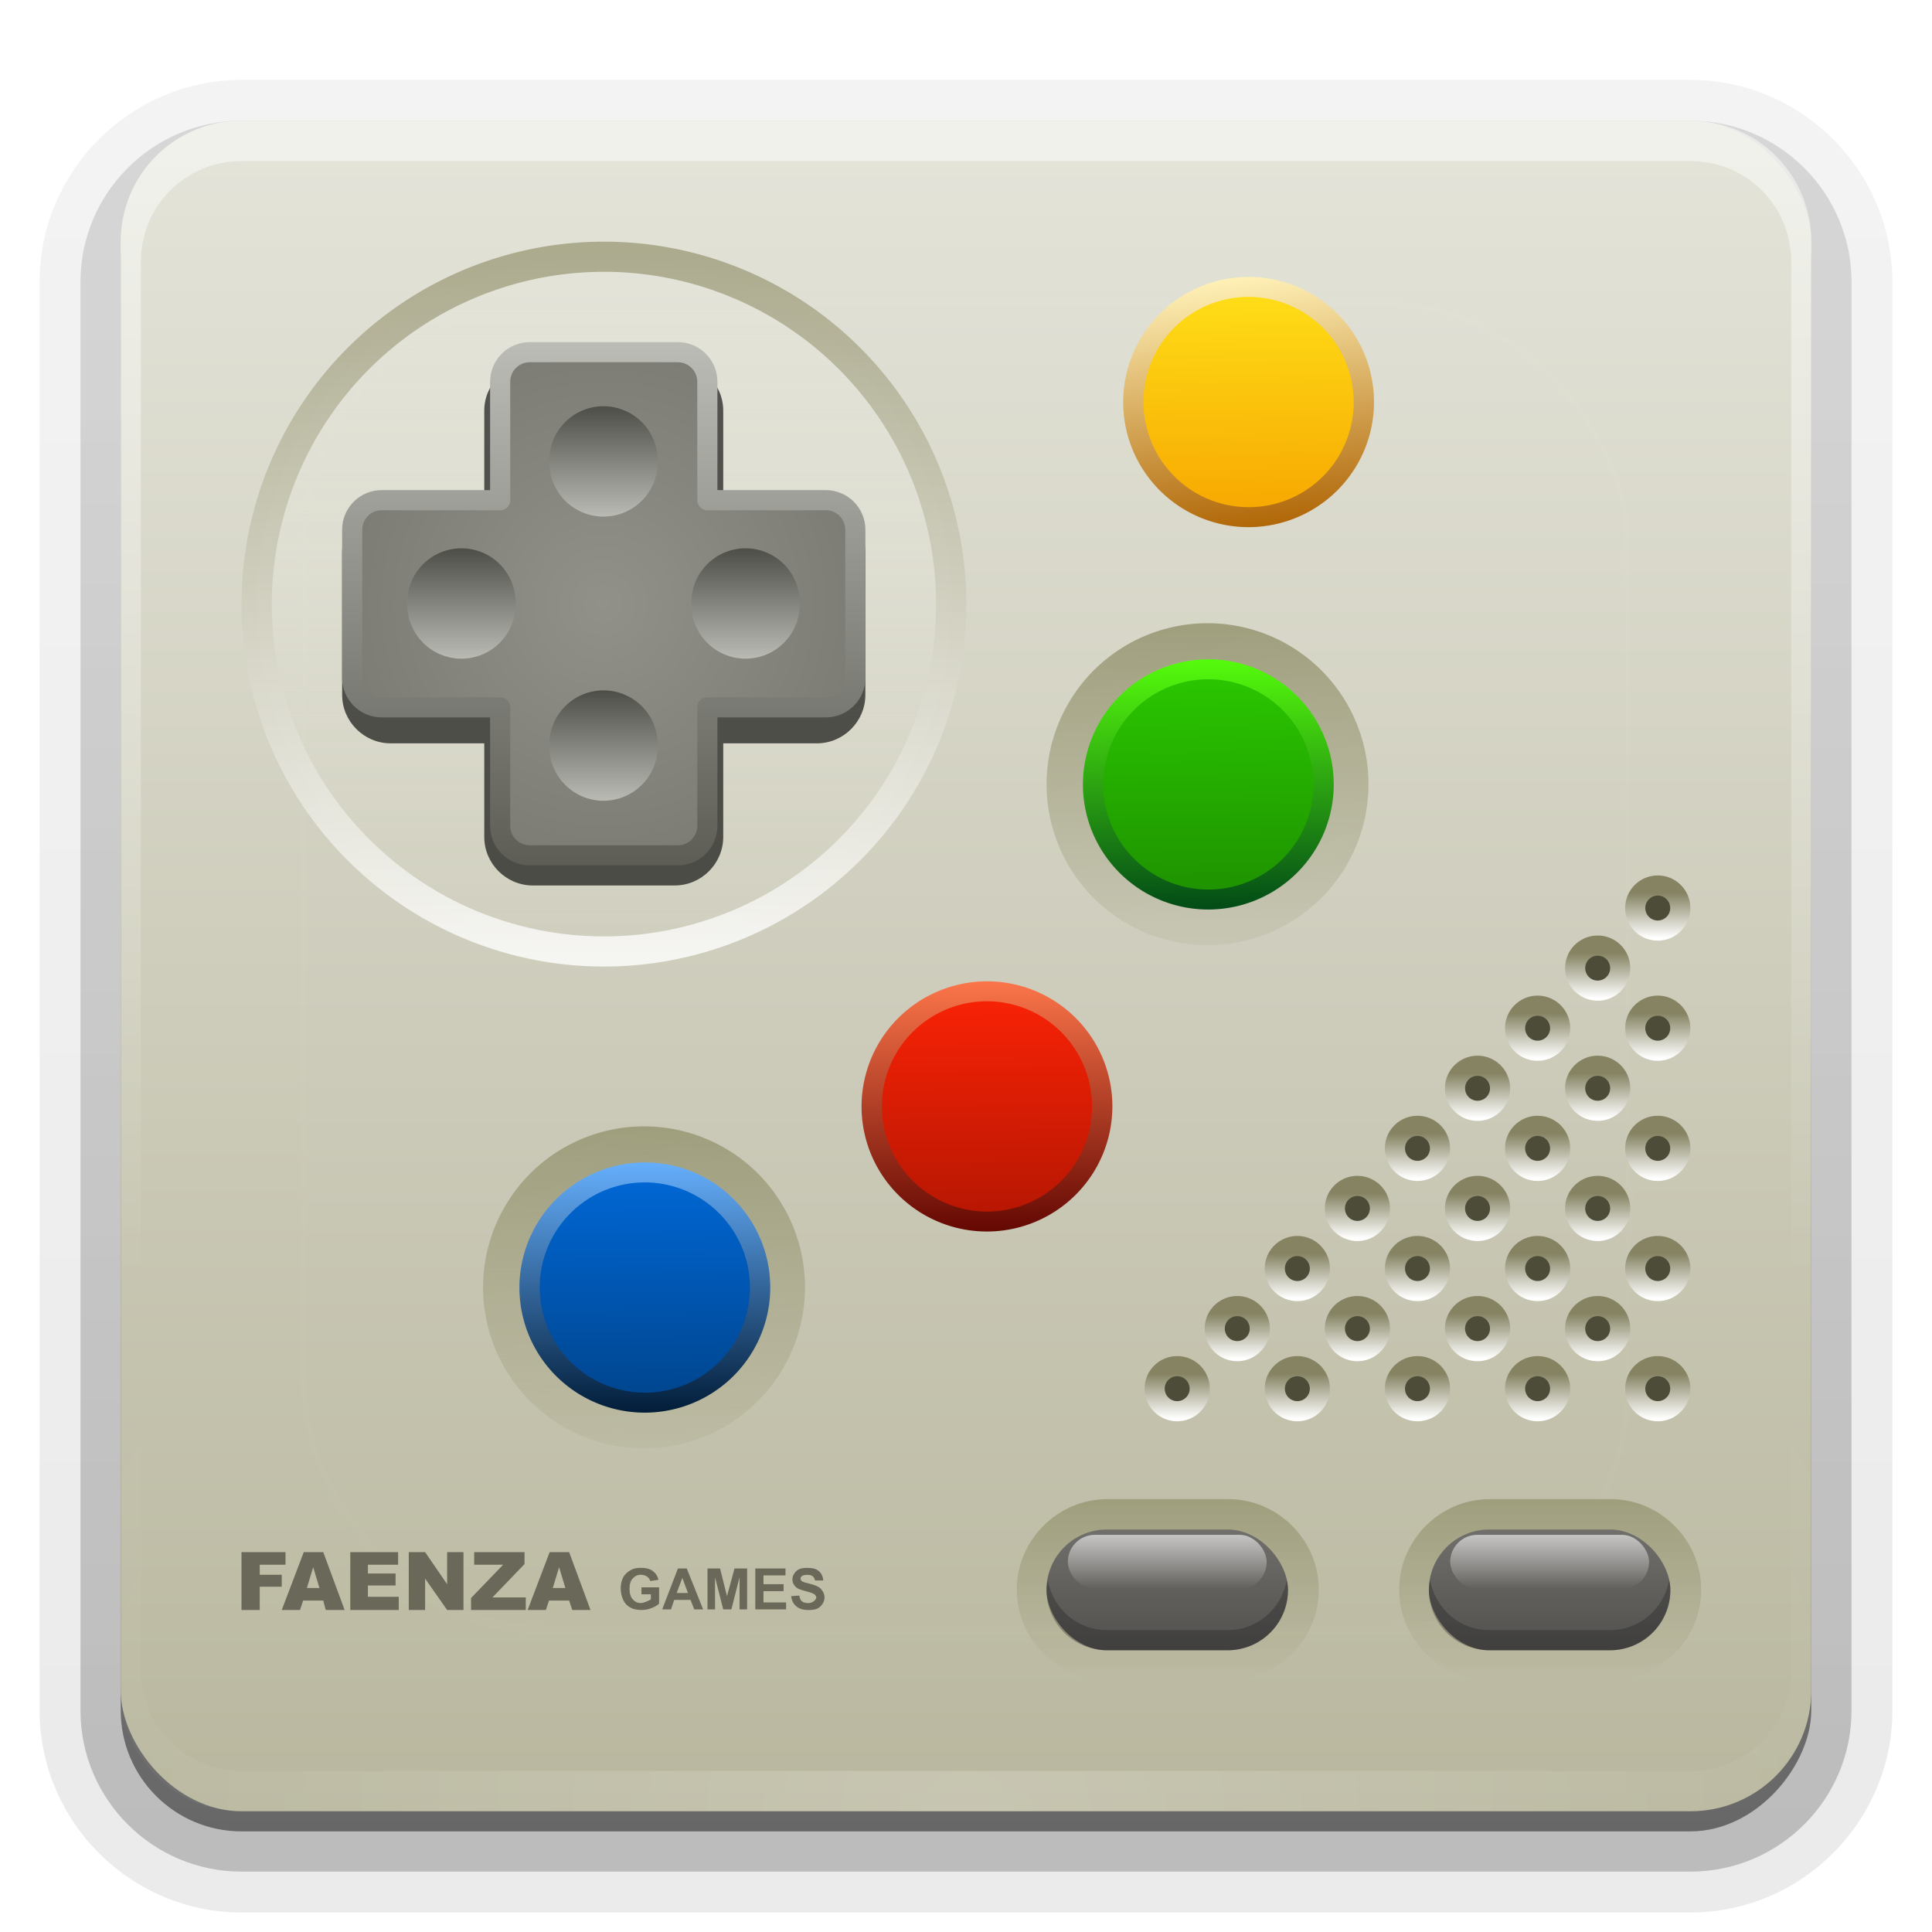<svg height="96" width="96" xmlns="http://www.w3.org/2000/svg" xmlns:xlink="http://www.w3.org/1999/xlink"><linearGradient id="a"><stop offset="0" stop-color="#fff"/><stop offset="1" stop-color="#fff" stop-opacity="0"/></linearGradient><linearGradient id="b" gradientUnits="userSpaceOnUse" x1="36.357" x2="36.357" xlink:href="#a" y1="6" y2="63.893"/><filter id="c" color-interpolation-filters="sRGB" height="1.384" width="1.384" x="-.192" y="-.192"><feGaussianBlur stdDeviation="5.28"/></filter><linearGradient id="d" gradientUnits="userSpaceOnUse" x1="48" x2="48" xlink:href="#a" y1="20.221" y2="138.661"/><radialGradient id="e" cx="48" cy="90.172" gradientTransform="matrix(1.157 0 0 .996 -7.551 .197)" gradientUnits="userSpaceOnUse" r="42" xlink:href="#a"/><clipPath id="f"><rect height="84" rx="6" width="84" x="6" y="6"/></clipPath><linearGradient id="g" gradientUnits="userSpaceOnUse" x1="48" x2="48" y1="90" y2="5.988"><stop offset="0" stop-color="#b9b79e"/><stop offset="1" stop-color="#e4e4da"/></linearGradient><linearGradient id="h"><stop offset="0" stop-color="#9f9e7d"/><stop offset="1" stop-color="#9f9e7d" stop-opacity="0"/></linearGradient><linearGradient id="i" gradientUnits="userSpaceOnUse" x1="110.645" x2="110.645" y1="92.773" y2="96.645"><stop offset="0" stop-color="#858362"/><stop offset="1" stop-color="#fff"/></linearGradient><linearGradient id="j" gradientUnits="userSpaceOnUse" x1="15.75" x2="64.464" y1="40" y2="40"><stop offset="0" stop-color="#9f9d7c"/><stop offset="1" stop-color="#fff"/></linearGradient><linearGradient id="k" gradientUnits="userSpaceOnUse" x1="38.69" x2="38.69" y1="36.89" y2="43.26"><stop offset="0" stop-color="#4f4f49"/><stop offset="1" stop-color="#bcbcb7"/></linearGradient><linearGradient id="l" gradientUnits="userSpaceOnUse" x1="14.585" x2="65.629" y1="40" y2="40"><stop offset="0" stop-color="#e4e4d9"/><stop offset="1" stop-color="#e4e4d9" stop-opacity="0"/></linearGradient><radialGradient id="m" cx="40" cy="40" gradientTransform="matrix(0 -.735 .735 0 .588 59.412)" gradientUnits="userSpaceOnUse" r="18"><stop offset="0" stop-color="#91918a"/><stop offset="1" stop-color="#7c7c74"/></radialGradient><linearGradient id="n" gradientUnits="userSpaceOnUse" x1="15.844" x2="44.156" xlink:href="#h" y1="30" y2="30"/><linearGradient id="o" gradientUnits="userSpaceOnUse" x1="39.071" x2="39.071" y1="43.007" y2="17"><stop offset="0" stop-color="#5d5d56"/><stop offset="1" stop-color="#bcbcb7"/></linearGradient><filter id="p" color-interpolation-filters="sRGB"><feGaussianBlur stdDeviation=".52"/></filter><linearGradient id="q" gradientUnits="userSpaceOnUse" x1="90.195" x2="85.196" xlink:href="#h" y1="24.087" y2="43.082"/><linearGradient id="r" gradientUnits="userSpaceOnUse" x1="91.968" x2="89.412" y1="23.504" y2="42.017"><stop offset="0" stop-color="#fff1b7"/><stop offset="1" stop-color="#ad6100"/></linearGradient><linearGradient id="s" gradientUnits="userSpaceOnUse" x1="90.457" x2="85.706" y1="23.092" y2="41.144"><stop offset="0" stop-color="#57ff0c"/><stop offset="1" stop-color="#004617"/></linearGradient><linearGradient id="t" gradientUnits="userSpaceOnUse" x1="90.457" x2="85.74" y1="23.092" y2="41.015"><stop offset="0" stop-color="#fe774b"/><stop offset="1" stop-color="#610601"/></linearGradient><linearGradient id="u" gradientUnits="userSpaceOnUse" x1="91.622" x2="86.898" y1="23.41" y2="41.359"><stop offset="0" stop-color="#67b1ff"/><stop offset="1" stop-color="#001a35"/></linearGradient><filter id="v" color-interpolation-filters="sRGB" height="1.288" width="1.144" x="-.072" y="-.144"><feGaussianBlur stdDeviation=".36"/></filter><linearGradient id="w" gradientUnits="userSpaceOnUse" x1="78.803" x2="78.803" xlink:href="#h" y1="101.969" y2="114.042"/><linearGradient id="x" gradientTransform="matrix(.75 0 0 .75 -0 -1)" gradientUnits="userSpaceOnUse" x1="78" x2="78" y1="104" y2="112.004"><stop offset="0" stop-color="#706f6b"/><stop offset="1" stop-color="#51504e"/></linearGradient><linearGradient id="y" gradientTransform="matrix(.75 0 0 .75 -0 -1)" gradientUnits="userSpaceOnUse" x1="79.067" x2="79.067" xlink:href="#a" y1="104.353" y2="107.938"/><linearGradient id="z" gradientUnits="userSpaceOnUse" x1="83.315" x2="79.007" y1="21.664" y2="38.033"><stop offset="0" stop-color="#ffe119"/><stop offset="1" stop-color="#f7a700"/></linearGradient><linearGradient id="A" gradientUnits="userSpaceOnUse" x1="84.397" x2="79.935" y1="21.771" y2="38.724"><stop offset="0" stop-color="#2bca00"/><stop offset="1" stop-color="#1e9000"/></linearGradient><linearGradient id="B" gradientUnits="userSpaceOnUse" x1="84.397" x2="79.88" y1="21.771" y2="38.933"><stop offset="0" stop-color="#fd2306"/><stop offset="1" stop-color="#b31602"/></linearGradient><linearGradient id="C" gradientUnits="userSpaceOnUse" x1="85.007" x2="80.337" y1="21.561" y2="39.307"><stop offset="0" stop-color="#006ada"/><stop offset="1" stop-color="#00438a"/></linearGradient><linearGradient id="D" gradientTransform="matrix(1.006 0 0 .994 100 0)" gradientUnits="userSpaceOnUse" x1="45.448" x2="45.448" y1="92.54" y2="7.017"><stop offset="0"/><stop offset="1" stop-opacity=".588"/></linearGradient><linearGradient id="E" gradientTransform="matrix(1.024 0 0 1.012 -1.143 -98.071)" gradientUnits="userSpaceOnUse" x1="32.251" x2="32.251" xlink:href="#D" y1="6.132" y2="90.239"/><linearGradient id="F" gradientTransform="translate(0 -97)" gradientUnits="userSpaceOnUse" x1="32.251" x2="32.251" xlink:href="#D" y1="6.132" y2="90.239"/><g><g fill="url(#E)"><path d="m12-95.031c-5.511 0-10.031 4.52-10.031 10.031v71c0 5.511 4.52 10.031 10.031 10.031h72c5.511 0 10.031-4.52 10.031-10.031v-71c0-5.511-4.52-10.031-10.031-10.031z" opacity=".08" transform="scale(1 -1)"/><path d="m12-94.031c-4.972 0-9.031 4.06-9.031 9.031v71c0 4.972 4.06 9.031 9.031 9.031h72c4.972 0 9.031-4.06 9.031-9.031v-71c0-4.972-4.06-9.031-9.031-9.031z" opacity=".1" transform="scale(1 -1)"/><path d="m12-93c-4.409 0-8 3.591-8 8v71c0 4.409 3.591 8 8 8h72c4.409 0 8-3.591 8-8v-71c0-4.409-3.591-8-8-8z" opacity=".2" transform="scale(1 -1)"/><rect height="85" opacity=".3" rx="7" transform="scale(1 -1)" width="86" x="5" y="-92"/></g><rect fill="url(#F)" height="84" opacity=".45" rx="6" transform="scale(1 -1)" width="84" x="6" y="-91"/></g><rect fill="url(#g)" height="84" rx="6" width="84" x="6" y="6"/><path d="m12 6c-3.324 0-6 2.676-6 6v2 68 2c0 .335.041.651.094.969.049.296.097.597.188.875.01.03.021.064.031.094.099.288.235.547.375.812.145.274.316.536.5.781s.374.473.594.688c.44.428.943.815 1.5 1.094.279.14.573.247.875.344-.256-.1-.487-.236-.719-.375-.007-.004-.024.004-.031 0-.032-.019-.062-.043-.094-.062-.12-.077-.231-.164-.344-.25-.106-.081-.213-.161-.312-.25-.178-.161-.347-.345-.5-.531-.108-.13-.218-.265-.312-.406-.025-.038-.038-.086-.062-.125-.065-.103-.13-.205-.188-.312-.101-.195-.206-.416-.281-.625-.008-.022-.024-.041-.031-.062-.032-.092-.036-.187-.062-.281-.03-.107-.07-.203-.094-.312-.073-.342-.125-.698-.125-1.062v-2-68-2c0-2.782 2.218-5 5-5h2 68 2c2.782 0 5 2.218 5 5v2 68 2c0 .364-.052.721-.125 1.062-.044.207-.088.398-.156.594-.008.022-.023.041-.031.062-.063.174-.138.367-.219.531-.042.083-.079.17-.125.25-.055.097-.127.188-.188.281-.094.141-.205.276-.312.406-.143.174-.303.347-.469.5-.011.01-.02.021-.031.031-.138.126-.285.234-.438.344-.103.073-.204.153-.312.219-.007.004-.024-.004-.031 0-.232.139-.463.275-.719.375.302-.097.596-.204.875-.344.557-.279 1.06-.666 1.5-1.094.22-.214.409-.442.594-.688s.355-.508.5-.781c.14-.265.276-.525.375-.812.01-.031.021-.063.031-.094.09-.278.139-.579.188-.875.052-.318.094-.634.094-.969v-2-68-2c0-3.324-2.676-6-6-6z" fill="url(#b)" opacity=".5"/><path d="m12 90c-3.324 0-6-2.676-6-6v-2-68-2c0-.335.041-.651.094-.969.049-.296.097-.597.188-.875.01-.03.021-.064.031-.094.099-.288.235-.547.375-.812.145-.274.316-.536.5-.781s.374-.473.594-.688c.44-.428.943-.815 1.5-1.094.279-.14.573-.247.875-.344-.256.1-.487.236-.719.375-.007.004-.024-.004-.031 0-.032.019-.062.043-.094.062-.12.077-.231.164-.344.25-.106.081-.213.161-.312.25-.178.161-.347.345-.5.531-.108.13-.218.265-.312.406-.025.038-.038.086-.062.125-.065.103-.13.205-.188.312-.101.195-.206.416-.281.625-.008.022-.024.041-.031.062-.032.092-.036.187-.062.281-.03.107-.07.203-.094.312-.073.342-.125.698-.125 1.062v2 68 2c0 2.782 2.218 5 5 5h2 68 2c2.782 0 5-2.218 5-5v-2-68-2c0-.364-.052-.721-.125-1.062-.044-.207-.088-.398-.156-.594-.008-.022-.023-.041-.031-.062-.063-.174-.138-.367-.219-.531-.042-.083-.079-.17-.125-.25-.055-.097-.127-.188-.188-.281-.094-.141-.205-.276-.312-.406-.143-.174-.303-.347-.469-.5-.011-.01-.02-.021-.031-.031-.138-.126-.285-.234-.438-.344-.103-.073-.204-.153-.312-.219-.007-.004-.024.004-.031 0-.232-.139-.463-.275-.719-.375.302.097.596.204.875.344.557.279 1.06.666 1.5 1.094.22.214.409.442.594.688s.355.508.5.781c.14.265.276.525.375.812.01.031.021.063.031.094.09.278.139.579.188.875.052.318.094.634.094.969v2 68 2c0 3.324-2.676 6-6 6z" fill="url(#e)" opacity=".2"/><rect height="66" rx="12" style="opacity:.1;stroke:#fff;stroke-width:.5;stroke-linecap:round;clip-path:url(#f);fill:url(#d);filter:url(#c)" width="66" x="15" y="15"/><g fill-rule="evenodd"><path d="m96.197 32.053a8.098 8.245 0 1 1 -16.197 0 8.098 8.245 0 1 1 16.197 0z" fill="url(#q)" transform="matrix(.954 -.256 .251 .937 -60.09 56.487)"/><path d="m96.197 32.053a8.098 8.245 0 1 1 -16.197 0 8.098 8.245 0 1 1 16.197 0z" fill="url(#C)" stroke="url(#u)" stroke-linejoin="round" stroke-width="1.428" transform="matrix(.683 -.183 .18 .67 -33.899 58.624)"/><path d="m96.197 32.053a8.098 8.245 0 1 1 -16.197 0 8.098 8.245 0 1 1 16.197 0z" fill="url(#q)" transform="matrix(.954 -.256 .251 .937 -43.09 47.487)"/><path d="m96.197 32.053a8.098 8.245 0 1 1 -16.197 0 8.098 8.245 0 1 1 16.197 0z" fill="url(#B)" stroke="url(#t)" stroke-linejoin="round" stroke-width="1.428" transform="matrix(.683 -.183 .18 .67 -16.899 49.624)"/><path d="m96.197 32.053a8.098 8.245 0 1 1 -16.197 0 8.098 8.245 0 1 1 16.197 0z" fill="url(#q)" transform="matrix(.954 -.256 .251 .937 -32.09 31.487)"/><path d="m96.197 32.053a8.098 8.245 0 1 1 -16.197 0 8.098 8.245 0 1 1 16.197 0z" fill="url(#A)" stroke="url(#s)" stroke-linejoin="round" stroke-width="1.428" transform="matrix(.683 -.183 .18 .67 -5.899 33.624)"/><path d="m96.197 32.053a8.098 8.245 0 1 1 -16.197 0 8.098 8.245 0 1 1 16.197 0z" fill="url(#q)" transform="matrix(.954 -.256 .251 .937 -30.09 12.487)"/><path d="m96.197 32.053a8.098 8.245 0 1 1 -16.197 0 8.098 8.245 0 1 1 16.197 0z" fill="url(#z)" stroke="url(#r)" stroke-linejoin="round" stroke-width="1.428" transform="matrix(.683 -.183 .18 .67 -3.899 14.624)"/><path d="m64.214 40a24.107 24 0 1 1 -48.214 0 24.107 24 0 1 1 48.214 0z" fill="url(#l)" opacity=".8" stroke="url(#j)" stroke-linejoin="round" stroke-width="2.092" transform="matrix(0 .716 .719 0 1.25 1.301)"/><path d="m111.938 94.064a1.936 1.936 0 1 1 -3.873 0 1.936 1.936 0 1 1 3.873 0z" fill="#4d4c38" stroke="url(#i)" stroke-linejoin="round" stroke-width="1.73" transform="matrix(.578 0 0 .578 18.792 14.634)"/><path d="m111.938 94.064a1.936 1.936 0 1 1 -3.873 0 1.936 1.936 0 1 1 3.873 0z" fill="#4d4c38" stroke="url(#i)" stroke-linejoin="round" stroke-width="1.73" transform="matrix(.578 0 0 .578 12.822 14.634)"/><path d="m111.938 94.064a1.936 1.936 0 1 1 -3.873 0 1.936 1.936 0 1 1 3.873 0z" fill="#4d4c38" stroke="url(#i)" stroke-linejoin="round" stroke-width="1.73" transform="matrix(.578 0 0 .578 6.852 14.634)"/><path d="m111.938 94.064a1.936 1.936 0 1 1 -3.873 0 1.936 1.936 0 1 1 3.873 0z" fill="#4d4c38" stroke="url(#i)" stroke-linejoin="round" stroke-width="1.73" transform="matrix(.578 0 0 .578 .883 14.634)"/><path d="m111.938 94.064a1.936 1.936 0 1 1 -3.873 0 1.936 1.936 0 1 1 3.873 0z" fill="#4d4c38" stroke="url(#i)" stroke-linejoin="round" stroke-width="1.73" transform="matrix(.578 0 0 .578 -5.087 14.634)"/><path d="m111.938 94.064a1.936 1.936 0 1 1 -3.873 0 1.936 1.936 0 1 1 3.873 0z" fill="#4d4c38" stroke="url(#i)" stroke-linejoin="round" stroke-width="1.73" transform="matrix(.578 0 0 .578 15.807 11.649)"/><path d="m111.938 94.064a1.936 1.936 0 1 1 -3.873 0 1.936 1.936 0 1 1 3.873 0z" fill="#4d4c38" stroke="url(#i)" stroke-linejoin="round" stroke-width="1.73" transform="matrix(.578 0 0 .578 9.837 11.649)"/><path d="m111.938 94.064a1.936 1.936 0 1 1 -3.873 0 1.936 1.936 0 1 1 3.873 0z" fill="#4d4c38" stroke="url(#i)" stroke-linejoin="round" stroke-width="1.73" transform="matrix(.578 0 0 .578 3.868 11.649)"/><path d="m111.938 94.064a1.936 1.936 0 1 1 -3.873 0 1.936 1.936 0 1 1 3.873 0z" fill="#4d4c38" stroke="url(#i)" stroke-linejoin="round" stroke-width="1.73" transform="matrix(.578 0 0 .578 -2.102 11.649)"/><path d="m111.938 94.064a1.936 1.936 0 1 1 -3.873 0 1.936 1.936 0 1 1 3.873 0z" fill="#4d4c38" stroke="url(#i)" stroke-linejoin="round" stroke-width="1.73" transform="matrix(.578 0 0 .578 18.792 8.664)"/><path d="m111.938 94.064a1.936 1.936 0 1 1 -3.873 0 1.936 1.936 0 1 1 3.873 0z" fill="#4d4c38" stroke="url(#i)" stroke-linejoin="round" stroke-width="1.73" transform="matrix(.578 0 0 .578 12.822 8.664)"/><path d="m111.938 94.064a1.936 1.936 0 1 1 -3.873 0 1.936 1.936 0 1 1 3.873 0z" fill="#4d4c38" stroke="url(#i)" stroke-linejoin="round" stroke-width="1.73" transform="matrix(.578 0 0 .578 6.852 8.664)"/><path d="m111.938 94.064a1.936 1.936 0 1 1 -3.873 0 1.936 1.936 0 1 1 3.873 0z" fill="#4d4c38" stroke="url(#i)" stroke-linejoin="round" stroke-width="1.73" transform="matrix(.578 0 0 .578 .883 8.664)"/><path d="m111.938 94.064a1.936 1.936 0 1 1 -3.873 0 1.936 1.936 0 1 1 3.873 0z" fill="#4d4c38" stroke="url(#i)" stroke-linejoin="round" stroke-width="1.73" transform="matrix(.578 0 0 .578 15.807 5.678)"/><path d="m111.938 94.064a1.936 1.936 0 1 1 -3.873 0 1.936 1.936 0 1 1 3.873 0z" fill="#4d4c38" stroke="url(#i)" stroke-linejoin="round" stroke-width="1.73" transform="matrix(.578 0 0 .578 9.837 5.678)"/><path d="m111.938 94.064a1.936 1.936 0 1 1 -3.873 0 1.936 1.936 0 1 1 3.873 0z" fill="#4d4c38" stroke="url(#i)" stroke-linejoin="round" stroke-width="1.73" transform="matrix(.578 0 0 .578 3.868 5.678)"/><path d="m111.938 94.064a1.936 1.936 0 1 1 -3.873 0 1.936 1.936 0 1 1 3.873 0z" fill="#4d4c38" stroke="url(#i)" stroke-linejoin="round" stroke-width="1.73" transform="matrix(.578 0 0 .578 18.792 2.693)"/><path d="m111.938 94.064a1.936 1.936 0 1 1 -3.873 0 1.936 1.936 0 1 1 3.873 0z" fill="#4d4c38" stroke="url(#i)" stroke-linejoin="round" stroke-width="1.73" transform="matrix(.578 0 0 .578 12.822 2.693)"/><path d="m111.938 94.064a1.936 1.936 0 1 1 -3.873 0 1.936 1.936 0 1 1 3.873 0z" fill="#4d4c38" stroke="url(#i)" stroke-linejoin="round" stroke-width="1.73" transform="matrix(.578 0 0 .578 6.852 2.693)"/><path d="m111.938 94.064a1.936 1.936 0 1 1 -3.873 0 1.936 1.936 0 1 1 3.873 0z" fill="#4d4c38" stroke="url(#i)" stroke-linejoin="round" stroke-width="1.73" transform="matrix(.578 0 0 .578 15.807 -.293)"/><path d="m111.938 94.064a1.936 1.936 0 1 1 -3.873 0 1.936 1.936 0 1 1 3.873 0z" fill="#4d4c38" stroke="url(#i)" stroke-linejoin="round" stroke-width="1.73" transform="matrix(.578 0 0 .578 9.837 -.293)"/><path d="m111.938 94.064a1.936 1.936 0 1 1 -3.873 0 1.936 1.936 0 1 1 3.873 0z" fill="#4d4c38" stroke="url(#i)" stroke-linejoin="round" stroke-width="1.73" transform="matrix(.578 0 0 .578 18.792 -3.278)"/><path d="m111.938 94.064a1.936 1.936 0 1 1 -3.873 0 1.936 1.936 0 1 1 3.873 0z" fill="#4d4c38" stroke="url(#i)" stroke-linejoin="round" stroke-width="1.73" transform="matrix(.578 0 0 .578 12.822 -3.278)"/><path d="m111.938 94.064a1.936 1.936 0 1 1 -3.873 0 1.936 1.936 0 1 1 3.873 0z" fill="#4d4c38" stroke="url(#i)" stroke-linejoin="round" stroke-width="1.73" transform="matrix(.578 0 0 .578 15.807 -6.264)"/><path d="m111.938 94.064a1.936 1.936 0 1 1 -3.873 0 1.936 1.936 0 1 1 3.873 0z" fill="#4d4c38" stroke="url(#i)" stroke-linejoin="round" stroke-width="1.73" transform="matrix(.578 0 0 .578 18.792 -9.249)"/><g transform="translate(-2 -1)"><path d="m76 101.969c-3.311 0-6.031 2.721-6.031 6.031s2.721 6.031 6.031 6.031h8c3.311 0 6.031-2.721 6.031-6.031s-2.721-6.031-6.031-6.031z" fill="url(#w)" transform="matrix(.748 0 0 .746 .187 -.58)"/><rect fill="url(#x)" height="6" rx="3" width="12" x="54" y="77"/><rect fill="url(#y)" height="2.687" opacity=".6" rx="1.344" width="9.88" x="55.06" y="77.265"/><path d="m52.062 79.5c-.029.167-.062.325-.062.5 0 1.662 1.338 3 3 3h6c1.662 0 3-1.338 3-3 0-.175-.034-.333-.062-.5-.242 1.415-1.451 2.5-2.938 2.5h-6c-1.487 0-2.695-1.085-2.938-2.5z" fill="#1a1a1a" opacity=".3" transform="translate(2)"/></g><path d="m-33.531 18c-1.319 0-2.406 1.087-2.406 2.406v4.656h-4.656c-1.319 0-2.406 1.087-2.406 2.406v7.062c0 1.319 1.087 2.406 2.406 2.406h4.656v4.656c0 1.319 1.087 2.406 2.406 2.406h7.062c1.319 0 2.406-1.087 2.406-2.406v-4.656h4.656c1.319 0 2.406-1.087 2.406-2.406v-7.062c0-1.319-1.087-2.406-2.406-2.406h-4.656v-4.656c0-1.319-1.087-2.406-2.406-2.406z" opacity=".8"/><path d="m26.469 15.844c-1.959 0-3.562 1.604-3.562 3.562v3.5h-3.5c-1.959 0-3.562 1.604-3.562 3.562v7.062c0 1.959 1.604 3.562 3.562 3.562h3.5v3.5c0 1.959 1.604 3.562 3.562 3.562h7.062c1.959 0 3.562-1.604 3.562-3.562v-3.5h3.5c1.959 0 3.562-1.604 3.562-3.562v-7.062c0-1.959-1.604-3.562-3.562-3.562h-3.5v-3.5c0-1.959-1.604-3.562-3.562-3.562z" fill="url(#n)" transform="matrix(0 -1 -1 0 10 60)"/><path d="m26.469 18c-1.319 0-2.406 1.087-2.406 2.406v4.656h-4.656c-1.319 0-2.406 1.087-2.406 2.406v7.062c0 1.319 1.087 2.406 2.406 2.406h4.656v4.656c0 1.319 1.087 2.406 2.406 2.406h7.062c1.319 0 2.406-1.087 2.406-2.406v-4.656h4.656c1.319 0 2.406-1.087 2.406-2.406v-7.062c0-1.319-1.087-2.406-2.406-2.406h-4.656v-4.656c0-1.319-1.087-2.406-2.406-2.406z" filter="url(#p)" opacity=".8"/><path d="m26.324 17.5c-.815 0-1.471.656-1.471 1.471v5.882h-5.882c-.815 0-1.471.656-1.471 1.471v7.353c0 .815.656 1.471 1.471 1.471h5.882v5.882c0 .815.656 1.471 1.471 1.471h7.353c.815 0 1.471-.656 1.471-1.471v-5.882h5.882c.815 0 1.471-.656 1.471-1.471v-7.353c0-.815-.656-1.471-1.471-1.471h-5.882v-5.882c0-.815-.656-1.471-1.471-1.471z" fill="url(#m)" stroke="url(#o)" stroke-linejoin="round"/><path d="m43.11 40a3.11 3.11 0 1 1 -6.219 0 3.11 3.11 0 1 1 6.219 0z" fill="url(#k)" transform="matrix(.866 0 0 .866 -11.712 -4.653)"/><path d="m43.11 40a3.11 3.11 0 1 1 -6.219 0 3.11 3.11 0 1 1 6.219 0z" fill="url(#k)" transform="matrix(.866 0 0 .866 2.406 -4.653)"/><path d="m43.11 40a3.11 3.11 0 1 1 -6.219 0 3.11 3.11 0 1 1 6.219 0z" fill="url(#k)" transform="matrix(.866 0 0 .866 -4.653 -11.712)"/><path d="m43.11 40a3.11 3.11 0 1 1 -6.219 0 3.11 3.11 0 1 1 6.219 0z" fill="url(#k)" transform="matrix(.866 0 0 .866 -4.653 2.406)"/></g><path d="m12 77.125v2.875h.906v-1.156h1.094v-.594h-1.094v-.5h1.281v-.625zm3.094 0-1.094 2.875h.906l.156-.469h1l.125.469h.938l-1.062-2.875zm2.312 0v2.875h2.406v-.656h-1.531v-.562h1.375v-.594h-1.375v-.438h1.5v-.625zm2.906 0v2.875h.812v-1.562l1.094 1.562h.812v-2.875h-.812v1.594l-1.094-1.594zm3.25 0v.625h1.438l-1.594 1.656v.594h2.719v-.625h-1.656l1.594-1.656v-.594zm3.75 0-1.094 2.875h.906l.156-.469h1l.156.469h.906l-1.062-2.875zm-11.75.75.312 1.031h-.625zm12.219 0 .312 1.031h-.625zm4.062.031c-.193 0-.339.027-.469.094-.17.087-.318.211-.406.375-.088.164-.125.352-.125.562 0 .194.046.397.125.562.079.165.186.286.344.375.158.088.351.125.562.125.167 0 .338-.031.5-.094.163-.064.289-.136.375-.219v-.812h-.875v.344h.469v.25c-.062.048-.163.091-.25.125-.086.033-.164.062-.25.062-.173 0-.299-.068-.406-.188-.107-.121-.156-.291-.156-.531 0-.223.051-.387.156-.5.106-.113.228-.187.406-.188.118 0 .234.036.312.094.079.057.128.119.156.219l.406-.062c-.041-.186-.139-.332-.281-.438-.141-.106-.342-.156-.594-.156zm8.281 0c-.156 0-.296.016-.406.062-.11.047-.191.128-.25.219-.058.089-.094.178-.094.281 0 .16.063.295.188.406.088.079.25.133.469.188.17.042.265.077.312.094.07.025.129.06.156.094.029.033.062.077.062.125-0.0.075-.058.131-.125.188-.066.055-.15.094-.281.094-.124 0-.239-.031-.312-.094-.073-.063-.101-.148-.125-.281l-.406.031c.027.227.113.381.25.5.137.118.338.188.594.188.176 0 .32-.014.438-.062.118-.05.217-.149.281-.25.064-.101.094-.196.094-.312-0-.128-.039-.226-.094-.312-.053-.087-.123-.169-.219-.219-.095-.051-.239-.109-.438-.156-.199-.047-.323-.082-.375-.125-.041-.034-.062-.077-.062-.125 0-.052.019-.094.062-.125.067-.049.162-.062.281-.062.115 0 .193.016.25.062.058.045.107.115.125.219h.406c-.006-.186-.09-.357-.219-.469-.128-.111-.308-.156-.562-.156zm-6.438.031-.781 2.031h.438l.156-.469h.812l.188.469h.438l-.812-2.031zm1.469 0v2.031h.375v-1.594l.406 1.594h.406l.406-1.594v1.594h.375v-2.031h-.625l-.375 1.375-.344-1.375zm2.375 0v2.031h1.531v-.344h-1.125v-.562h1v-.344h-1v-.438h1.094v-.344zm-3.625.469.281.75h-.562z" fill="#696859"/><g fill-rule="evenodd" transform="translate(47)"><path d="m76 101.969c-3.311 0-6.031 2.721-6.031 6.031s2.721 6.031 6.031 6.031h8c3.311 0 6.031-2.721 6.031-6.031s-2.721-6.031-6.031-6.031z" fill="url(#w)" transform="matrix(.748 0 0 .746 .187 -.58)"/><rect filter="url(#v)" height="6" rx="3" width="12" x="54" y="77.5"/><rect fill="url(#x)" height="6" rx="3" width="12" x="54" y="77"/><rect fill="url(#y)" height="2.687" opacity=".6" rx="1.344" width="9.88" x="55.06" y="77.265"/></g><g fill-rule="evenodd" transform="translate(17 -1)"><path d="m76 101.969c-3.311 0-6.031 2.721-6.031 6.031s2.721 6.031 6.031 6.031h8c3.311 0 6.031-2.721 6.031-6.031s-2.721-6.031-6.031-6.031z" fill="url(#w)" transform="matrix(.748 0 0 .746 .187 -.58)"/><rect fill="url(#x)" height="6" rx="3" width="12" x="54" y="77"/><rect fill="url(#y)" height="2.687" opacity=".6" rx="1.344" width="9.88" x="55.06" y="77.265"/><path d="m52.062 79.5c-.029.167-.062.325-.062.5 0 1.662 1.338 3 3 3h6c1.662 0 3-1.338 3-3 0-.175-.034-.333-.062-.5-.242 1.415-1.451 2.5-2.938 2.5h-6c-1.487 0-2.695-1.085-2.938-2.5z" fill="#1a1a1a" opacity=".3" transform="translate(2)"/></g></svg>
